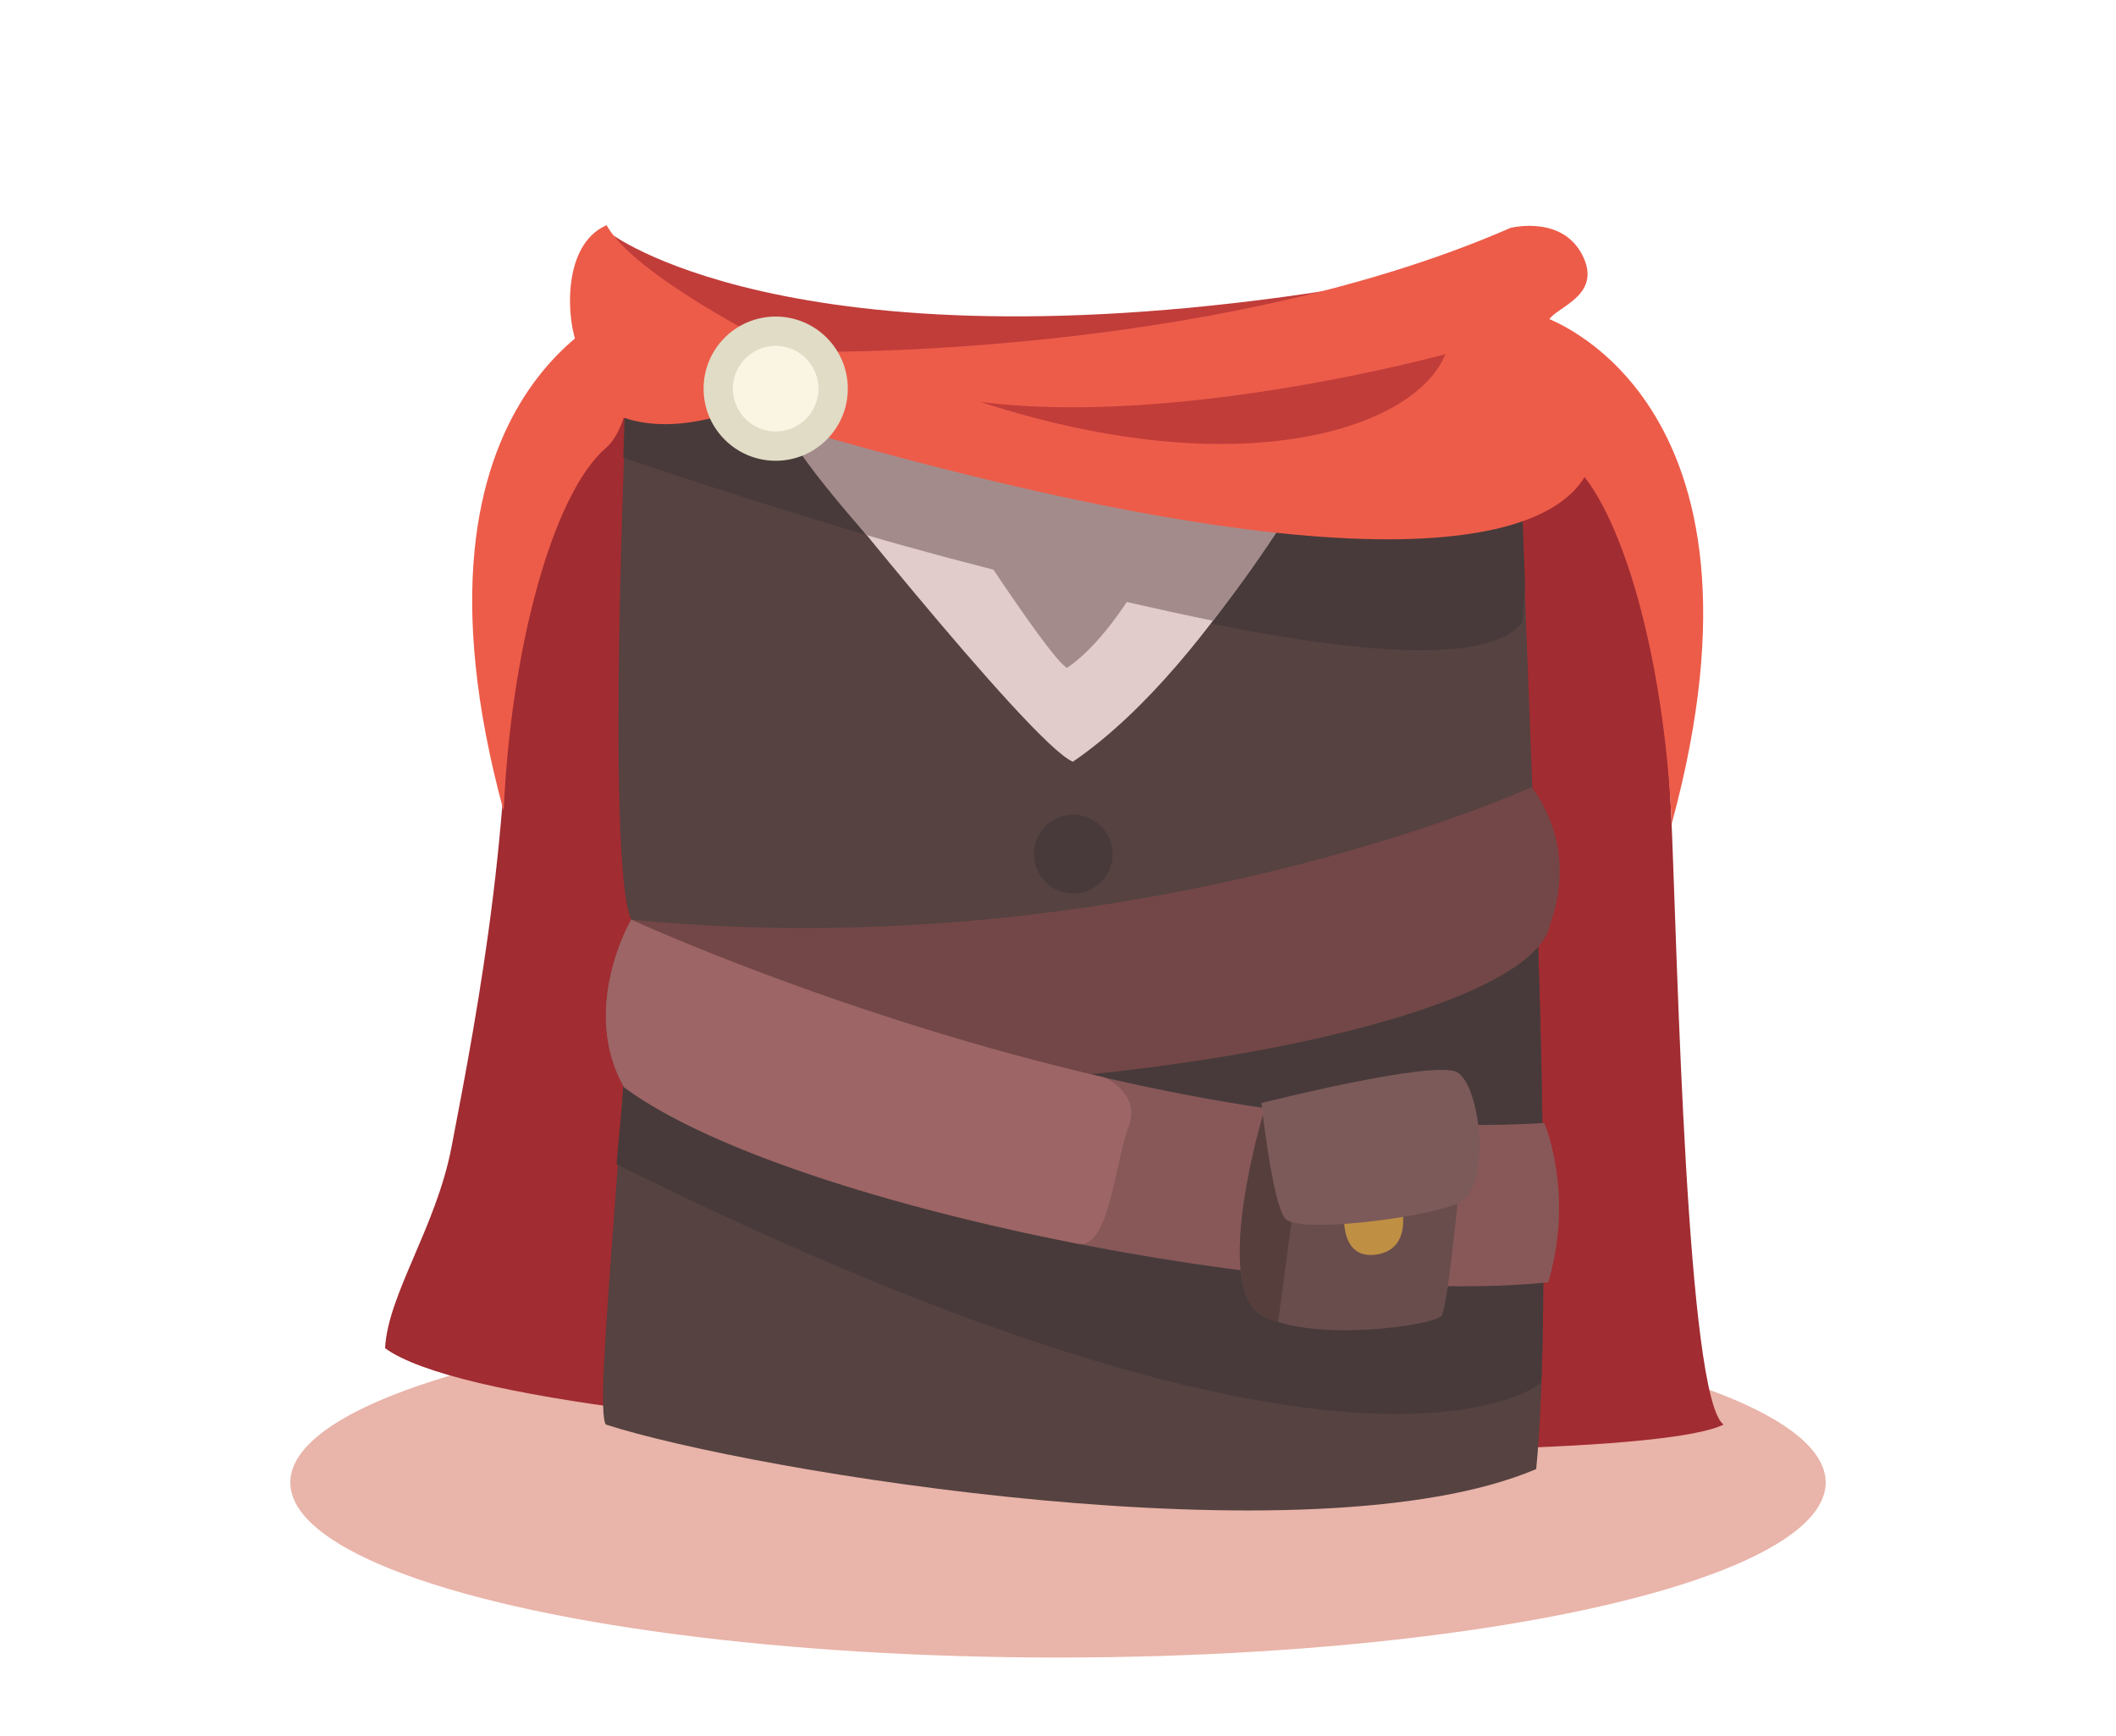 <?xml version="1.0" encoding="utf-8"?>
<!-- Generator: Adobe Illustrator 16.0.0, SVG Export Plug-In . SVG Version: 6.00 Build 0)  -->
<!DOCTYPE svg PUBLIC "-//W3C//DTD SVG 1.1//EN" "http://www.w3.org/Graphics/SVG/1.1/DTD/svg11.dtd">
<svg version="1.1" id="Calque_1" xmlns="http://www.w3.org/2000/svg" xmlns:xlink="http://www.w3.org/1999/xlink" x="0px" y="0px"
	 width="89px" height="73px" viewBox="0 0 89 73" enable-background="new 0 0 89 73" xml:space="preserve">
<rect fill="#FFFFFF" width="89" height="73"/>
<ellipse fill="#E9B4A9" cx="44.5" cy="62.353" rx="32.289" ry="7.362"/>
<g id="Cheveux_1_2_">
</g>
<g id="Cheveux_1_1_">
</g>
<g id="Cheveux_1_3_">
</g>
<g id="Cheveux_1_4_">
</g>
<g id="Calque_21">
	<path fill="#C13D3A" d="M25.804,9.901c0,0,8.337,6.178,32.622,1.892C45.565,17.127,32.644,19.883,25.804,9.901z"/>
	<path fill="#A12C31" d="M68.627,18.445c0,0,1.398,9.728,1.666,15.822c0.268,6.094,0.642,24.493,2.199,25.649
		c-4.302,2.182-50.446,1.074-56.296-3.212c0.117-2.257,2.145-5.083,2.793-8.448c1.182-6.136,2.674-14.065,2.386-23.605
		c-0.118-3.897,4.018-7.23,4.109-9.754C25.839,5.053,31.939,24.177,68.627,18.445z"/>
	<path fill="#554241" d="M26.362,16.348c0,0-0.893,19.849,0.185,22.333c-0.173,8.379-1.594,20.524-1.063,21.235
		c6.069,1.965,29.69,5.888,39.129,1.873c0.688-6.871,0-24.406,0-24.406l-0.715-18.71C63.899,18.673,31.808,21.598,26.362,16.348z"/>
	<path fill="#483A3A" d="M64.918,52.18l-35.717-8.244c0,0-1.777,0.58-2.982,1.713c-0.089,1.384-0.188,1.989-0.287,3.318
		c31.333,15.576,38.887,9.237,38.899,9.177C64.896,56.329,64.92,54.278,64.918,52.18z"/>
	<path fill="#483A3A" d="M63.899,18.138c0,0-32.092,1.951-37.537-3.299c0,0-0.07,2.123-0.146,4.409
		c0.004,0.002,34.037,11.786,37.824,6.922l0.104-1.611L63.899,18.138z"/>
	<path fill="#E1CCCB" d="M33.072,18.309c0,0,10.268,12.993,12.054,13.729c6.172-4.218,11.215-14.436,11.215-14.436
		S33.161,12.146,33.072,18.309z"/>
	<path fill="#A48B8B" d="M56.06,18.49c-6.685,0.134-16.458,0.006-22.936-1.148c-0.03,0.138-0.05,0.281-0.052,0.433
		c0,0-0.446,0.374,3.38,4.731c4.208,1.238,10.106,2.686,14.564,3.604C53.313,23.201,55.114,20.211,56.06,18.49z"/>
	<path fill="#A48B8B" d="M38.88,19.513c0,0,5.247,8.263,6.005,8.575c2.62-1.791,4.76-6.973,4.76-6.973S38.917,16.896,38.88,19.513z"
		/>
	<path fill="#ED5C49" d="M33.539,14.796c0,0,17.151,0.39,29.995-5.211c0,0,2.294-0.589,3.099,1.312
		c0.802,1.901-2.099,2.177-1.424,2.92c0.673,0.744,2.339,3.537,1.743,5.562c-1.064,3.619-9.373,5.627-33.413-1.336
		C32.626,16.883,33.539,14.796,33.539,14.796z"/>
	<path fill="#ED5C49" d="M32.626,14.547c0,0-5.925-2.935-7.115-5.076c-1.946,0.855-1.652,4.157-1.213,5.076
		c-0.753,1.337,1.373,4.841,7.257,2.515C32.355,15.543,32.626,14.547,32.626,14.547z"/>
	<circle fill="#E0DCC6" cx="32.626" cy="16.347" r="3.033"/>
	<circle fill="#FAF5E3" cx="32.626" cy="16.347" r="1.8"/>
	<path fill="#C13D3A" d="M60.793,14.896c0,0-11.183,3.08-19.554,2.009C52.354,20.521,59.587,17.954,60.793,14.896z"/>
	<path fill="#483A3A" d="M64.89,48.367c-0.062-4.915-0.217-9.356-0.264-10.618l-21.534,6.733
		C43.092,44.482,51.866,47.83,64.89,48.367z"/>
	<path fill="#734747" d="M26.547,38.681c0,0-1.464,3.393-0.283,6.601c16.716,1.776,38.15-1.987,38.943-6.436
		c1.226-3.407-0.793-5.737-0.793-5.737S47.735,40.73,26.547,38.681z"/>
	<path fill="#885858" d="M26.547,38.681c0,0,20.87,9.621,38.406,8.553c0,0,1.28,2.948,0.167,6.698
		c-10.221,1.074-32.026-3.146-38.868-8.2C24.366,42.418,26.547,38.681,26.547,38.681z"/>
	<path fill="#694D4D" d="M53.116,46.909c0,0-2.185,7.292,0,8.432c2.186,1.139,7.221,0.402,7.515,0
		c0.295-0.401,0.831-6.374,0.831-6.374L53.116,46.909z"/>
	<path fill="#563E3D" d="M52.935,55.224c0.492,0.377,0.825,0.377,0.825,0.377l0.604-4.544c0.324-1.41,0.163-2.596,0.097-3.816
		l-1.344-0.331C53.116,46.909,51.06,53.775,52.935,55.224z"/>
	<path fill="#BF9043" d="M56.562,50.689c0,0-0.377,2.324,1.335,2.076c1.712-0.25,1.062-2.534,0.65-2.989
		C58.137,49.319,56.562,50.689,56.562,50.689z"/>
	<path fill="#7D5A5A" d="M53.057,46.393c0,0,7.244-1.832,8.227-1.296c0.983,0.534,1.519,4.908,0,5.534
		c-1.517,0.625-6.678,1.25-7.224,0.625C53.517,50.631,53.057,46.393,53.057,46.393z"/>
	<path fill="#9D6565" d="M26.251,45.732c3.559,2.629,11.168,5.031,19.088,6.579c1.318,0.248,1.57-3.47,2.123-4.894
		s-0.996-2.092-1.009-2.098c-11.036-2.551-19.907-6.639-19.907-6.639S24.366,42.418,26.251,45.732z"/>
	<circle fill="#483A3A" cx="45.143" cy="35.922" r="1.655"/>
	<path fill="#ED5C49" d="M64.89,13.314c0,0,10.335,3.285,5.422,21.335c-0.299-6.805-2.049-13.324-4.297-15.269
		C64.481,18.054,64.89,13.314,64.89,13.314z"/>
	<path fill="#ED5C49" d="M26.607,12.779c0,0-10.336,3.285-5.422,21.335c0.3-6.806,2.049-13.325,4.296-15.27
		C27.016,17.518,26.607,12.779,26.607,12.779z"/>
</g>
<g id="Cheveux_1_5_">
</g>
</svg>
